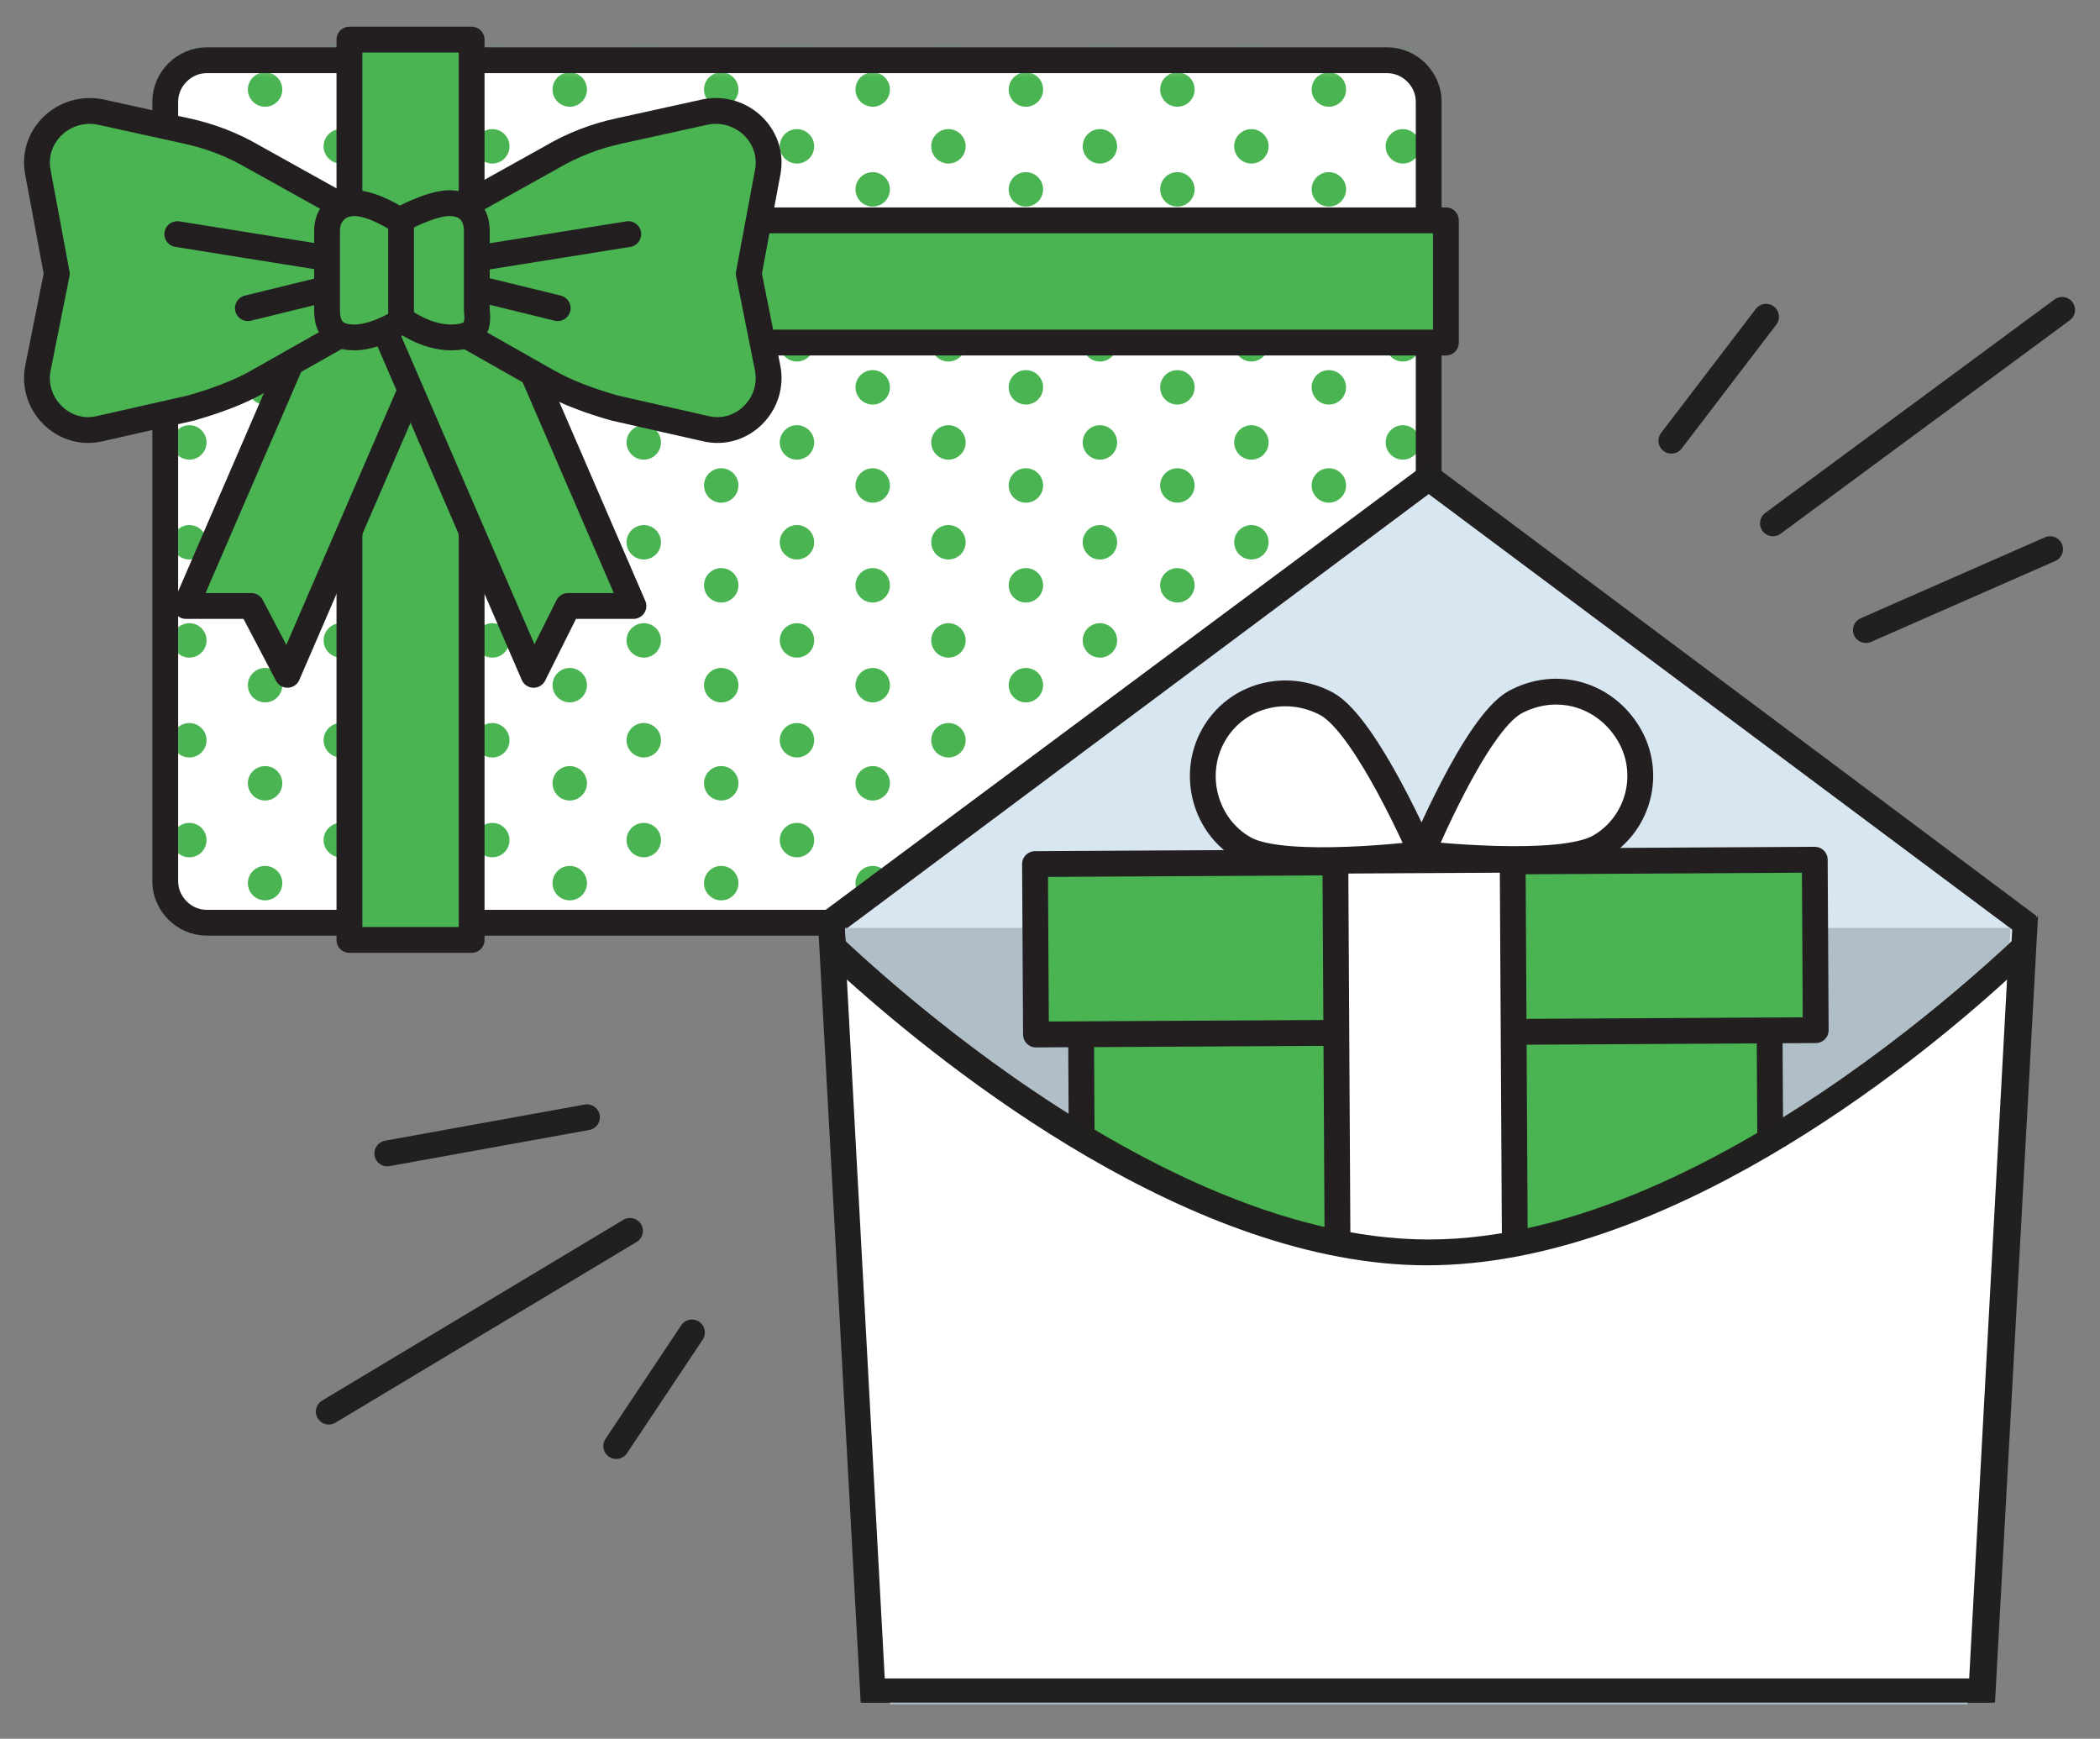 <svg width="122" height="101" viewBox="0 0 122 101" xmlns="http://www.w3.org/2000/svg" xmlns:xlink="http://www.w3.org/1999/xlink"><rect x="0" y="0" width="122" height="101" fill="#808080" stroke="none"/><title>Artboard</title><defs><path d="M74 2.9v45.3c0 1.3-1.1 2.4-2.4 2.4H3c-1.3 0-2.4-1.1-2.4-2.4V2.9C.6 1.6 1.7.5 3 .5h68.6C72.9.5 74 1.6 74 2.9z" id="a"/></defs><g fill="none" fill-rule="evenodd"><path d="M83 5.9v45.3c0 1.3-1.1 2.4-2.4 2.4H12c-1.3 0-2.4-1.1-2.4-2.4V5.9c0-1.3 1.1-2.4 2.4-2.4h68.6c1.3 0 2.4 1.1 2.4 2.4z" fill="#FFF" fill-rule="nonzero"/><g transform="translate(9 3)"><mask id="b" fill="#fff"><use xlink:href="#a"/></mask><g fill-rule="nonzero" fill="#49B451" mask="url(#b)"><g transform="translate(-8 -53)"><circle cx="1.1" cy="104.5" r="1"/><circle cx="1.1" cy="98.8" r="1"/><circle cx="1.1" cy="93" r="1"/><circle cx="1.1" cy="87.2" r="1"/><circle cx="1.1" cy="81.5" r="1"/><circle cx="1.1" cy="75.7" r="1"/><circle cx="1.1" cy="70" r="1"/><circle cx="1.1" cy="64.2" r="1"/><circle cx="1.1" cy="58.5" r="1"/><circle cx="1.1" cy="52.7" r="1"/></g><g transform="translate(-4 -51)"><circle cx="1.6" cy="105" r="1"/><circle cx="1.6" cy="99.3" r="1"/><circle cx="1.6" cy="93.5" r="1"/><circle cx="1.6" cy="87.8" r="1"/><circle cx="1.6" cy="82" r="1"/><circle cx="1.6" cy="76.2" r="1"/><circle cx="1.6" cy="70.5" r="1"/><circle cx="1.6" cy="64.7" r="1"/><circle cx="1.6" cy="59" r="1"/><circle cx="1.6" cy="53.2" r="1"/><circle cx="1.6" cy="47.5" r="1"/></g><g transform="translate(1 -53)"><circle cx="1" cy="104.5" r="1"/><circle cx="1" cy="98.8" r="1"/><circle cx="1" cy="93" r="1"/><circle cx="1" cy="87.2" r="1"/><circle cx="1" cy="81.5" r="1"/><circle cx="1" cy="75.7" r="1"/><circle cx="1" cy="70" r="1"/><circle cx="1" cy="64.2" r="1"/><circle cx="1" cy="58.5" r="1"/><circle cx="1" cy="52.7" r="1"/></g><g transform="translate(5 -51)"><circle cx="1.4" cy="105" r="1"/><circle cx="1.4" cy="99.3" r="1"/><circle cx="1.4" cy="93.5" r="1"/><circle cx="1.4" cy="87.8" r="1"/><circle cx="1.4" cy="82" r="1"/><circle cx="1.4" cy="76.2" r="1"/><circle cx="1.4" cy="70.5" r="1"/><circle cx="1.4" cy="64.7" r="1"/><circle cx="1.4" cy="59" r="1"/><circle cx="1.4" cy="53.2" r="1"/><circle cx="1.4" cy="47.5" r="1"/></g><g transform="translate(9 -53)"><circle cx="1.8" cy="104.5" r="1"/><circle cx="1.8" cy="98.8" r="1"/><circle cx="1.8" cy="93" r="1"/><circle cx="1.8" cy="87.2" r="1"/><circle cx="1.8" cy="81.5" r="1"/><circle cx="1.8" cy="75.7" r="1"/><circle cx="1.8" cy="70" r="1"/><circle cx="1.8" cy="64.2" r="1"/><circle cx="1.8" cy="58.5" r="1"/><circle cx="1.8" cy="52.7" r="1"/></g><g transform="translate(14 -51)"><circle cx="1.3" cy="105" r="1"/><circle cx="1.3" cy="99.3" r="1"/><circle cx="1.3" cy="93.5" r="1"/><circle cx="1.3" cy="87.8" r="1"/><circle cx="1.3" cy="82" r="1"/><circle cx="1.3" cy="76.2" r="1"/><circle cx="1.3" cy="70.5" r="1"/><circle cx="1.3" cy="64.7" r="1"/><circle cx="1.3" cy="59" r="1"/><circle cx="1.3" cy="53.2" r="1"/><circle cx="1.3" cy="47.5" r="1"/></g><g transform="translate(18 -53)"><circle cx="1.6" cy="104.5" r="1"/><circle cx="1.6" cy="98.8" r="1"/><circle cx="1.6" cy="93" r="1"/><circle cx="1.6" cy="87.2" r="1"/><circle cx="1.6" cy="81.5" r="1"/><circle cx="1.6" cy="75.7" r="1"/><circle cx="1.6" cy="70" r="1"/><circle cx="1.6" cy="64.2" r="1"/><circle cx="1.6" cy="58.5" r="1"/><circle cx="1.6" cy="52.7" r="1"/></g><g transform="translate(23 -51)"><circle cx="1.1" cy="105" r="1"/><circle cx="1.1" cy="99.3" r="1"/><circle cx="1.1" cy="93.5" r="1"/><circle cx="1.1" cy="87.8" r="1"/><circle cx="1.1" cy="82" r="1"/><circle cx="1.1" cy="76.2" r="1"/><circle cx="1.1" cy="70.5" r="1"/><circle cx="1.1" cy="64.7" r="1"/><circle cx="1.1" cy="59" r="1"/><circle cx="1.1" cy="53.2" r="1"/><circle cx="1.1" cy="47.5" r="1"/></g><g transform="translate(27 -53)"><circle cx="1.4" cy="104.5" r="1"/><circle cx="1.4" cy="98.8" r="1"/><circle cx="1.4" cy="93" r="1"/><circle cx="1.4" cy="87.2" r="1"/><circle cx="1.4" cy="81.5" r="1"/><circle cx="1.4" cy="75.7" r="1"/><circle cx="1.4" cy="70" r="1"/><circle cx="1.4" cy="64.2" r="1"/><circle cx="1.4" cy="58.5" r="1"/><circle cx="1.4" cy="52.7" r="1"/></g><g transform="translate(32 -51)"><circle cx=".9" cy="105" r="1"/><circle cx=".9" cy="99.3" r="1"/><circle cx=".9" cy="93.5" r="1"/><circle cx=".9" cy="87.8" r="1"/><circle cx=".9" cy="82" r="1"/><circle cx=".9" cy="76.2" r="1"/><circle cx=".9" cy="70.5" r="1"/><circle cx=".9" cy="64.7" r="1"/><circle cx=".9" cy="59" r="1"/><circle cx=".9" cy="53.2" r="1"/><circle cx=".9" cy="47.5" r="1"/></g><g transform="translate(36 -53)"><circle cx="1.3" cy="104.5" r="1"/><circle cx="1.3" cy="98.8" r="1"/><circle cx="1.3" cy="93" r="1"/><circle cx="1.3" cy="87.2" r="1"/><circle cx="1.3" cy="81.5" r="1"/><circle cx="1.3" cy="75.7" r="1"/><circle cx="1.3" cy="70" r="1"/><circle cx="1.3" cy="64.2" r="1"/><circle cx="1.3" cy="58.5" r="1"/><circle cx="1.3" cy="52.7" r="1"/></g><g transform="translate(40 -51)"><circle cx="1.7" cy="105" r="1"/><circle cx="1.7" cy="99.3" r="1"/><circle cx="1.7" cy="93.5" r="1"/><circle cx="1.7" cy="87.8" r="1"/><circle cx="1.7" cy="82" r="1"/><circle cx="1.7" cy="76.2" r="1"/><circle cx="1.7" cy="70.5" r="1"/><circle cx="1.7" cy="64.7" r="1"/><circle cx="1.7" cy="59" r="1"/><circle cx="1.7" cy="53.2" r="1"/><circle cx="1.7" cy="47.5" r="1"/></g><g><g transform="translate(45 -53)"><circle cx="1.1" cy="104.5" r="1"/><circle cx="1.1" cy="98.8" r="1"/><circle cx="1.1" cy="93" r="1"/><circle cx="1.1" cy="87.2" r="1"/><circle cx="1.1" cy="81.5" r="1"/><circle cx="1.1" cy="75.7" r="1"/><circle cx="1.1" cy="70" r="1"/><circle cx="1.1" cy="64.2" r="1"/><circle cx="1.1" cy="58.5" r="1"/><circle cx="1.1" cy="52.7" r="1"/></g><g transform="translate(49 -51)"><circle cx="1.6" cy="105" r="1"/><circle cx="1.6" cy="99.3" r="1"/><circle cx="1.6" cy="93.5" r="1"/><circle cx="1.6" cy="87.8" r="1"/><circle cx="1.6" cy="82" r="1"/><circle cx="1.6" cy="76.2" r="1"/><circle cx="1.6" cy="70.5" r="1"/><circle cx="1.6" cy="64.7" r="1"/><circle cx="1.6" cy="59" r="1"/><circle cx="1.6" cy="53.2" r="1"/><circle cx="1.6" cy="47.5" r="1"/></g></g><g><g transform="translate(54 -53)"><circle cx=".9" cy="104.5" r="1"/><circle cx=".9" cy="98.8" r="1"/><circle cx=".9" cy="93" r="1"/><circle cx=".9" cy="87.2" r="1"/><circle cx=".9" cy="81.5" r="1"/><circle cx=".9" cy="75.7" r="1"/><circle cx=".9" cy="70" r="1"/><circle cx=".9" cy="64.2" r="1"/><circle cx=".9" cy="58.5" r="1"/><circle cx=".9" cy="52.7" r="1"/></g><g transform="translate(58 -51)"><circle cx="1.4" cy="105" r="1"/><circle cx="1.4" cy="99.3" r="1"/><circle cx="1.4" cy="93.5" r="1"/><circle cx="1.4" cy="87.8" r="1"/><circle cx="1.4" cy="82" r="1"/><circle cx="1.4" cy="76.2" r="1"/><circle cx="1.4" cy="70.5" r="1"/><circle cx="1.4" cy="64.7" r="1"/><circle cx="1.4" cy="59" r="1"/><circle cx="1.4" cy="53.2" r="1"/><circle cx="1.4" cy="47.5" r="1"/></g></g><g><g transform="translate(62 -53)"><circle cx="1.7" cy="104.5" r="1"/><circle cx="1.7" cy="98.8" r="1"/><circle cx="1.7" cy="93" r="1"/><circle cx="1.7" cy="87.2" r="1"/><circle cx="1.7" cy="81.5" r="1"/><circle cx="1.7" cy="75.7" r="1"/><circle cx="1.7" cy="70" r="1"/><circle cx="1.7" cy="64.2" r="1"/><circle cx="1.7" cy="58.5" r="1"/><circle cx="1.7" cy="52.7" r="1"/></g><g transform="translate(67 -51)"><circle cx="1.2" cy="105" r="1"/><circle cx="1.2" cy="99.3" r="1"/><circle cx="1.2" cy="93.5" r="1"/><circle cx="1.2" cy="87.8" r="1"/><circle cx="1.2" cy="82" r="1"/><circle cx="1.2" cy="76.2" r="1"/><circle cx="1.2" cy="70.5" r="1"/><circle cx="1.2" cy="64.7" r="1"/><circle cx="1.2" cy="59" r="1"/><circle cx="1.2" cy="53.2" r="1"/><circle cx="1.2" cy="47.5" r="1"/></g></g><g><g transform="translate(71 -53)"><circle cx="1.5" cy="104.5" r="1"/><circle cx="1.5" cy="98.8" r="1"/><circle cx="1.5" cy="93" r="1"/><circle cx="1.5" cy="87.2" r="1"/><circle cx="1.5" cy="81.5" r="1"/><circle cx="1.5" cy="75.7" r="1"/><circle cx="1.5" cy="70" r="1"/><circle cx="1.5" cy="64.2" r="1"/><circle cx="1.5" cy="58.5" r="1"/><circle cx="1.5" cy="52.7" r="1"/></g><g transform="translate(76 -51)"><circle cx="1" cy="105" r="1"/><circle cx="1" cy="99.3" r="1"/><circle cx="1" cy="93.5" r="1"/><circle cx="1" cy="87.8" r="1"/><circle cx="1" cy="82" r="1"/><circle cx="1" cy="76.2" r="1"/><circle cx="1" cy="70.5" r="1"/><circle cx="1" cy="64.7" r="1"/><circle cx="1" cy="59" r="1"/><circle cx="1" cy="53.2" r="1"/><circle cx="1" cy="47.5" r="1"/></g></g><g><g transform="translate(80 -53)"><circle cx="1.4" cy="104.5" r="1"/><circle cx="1.4" cy="98.8" r="1"/><circle cx="1.4" cy="93" r="1"/><circle cx="1.4" cy="87.2" r="1"/><circle cx="1.4" cy="81.5" r="1"/><circle cx="1.4" cy="75.7" r="1"/><circle cx="1.4" cy="70" r="1"/><circle cx="1.4" cy="64.2" r="1"/><circle cx="1.4" cy="58.5" r="1"/><circle cx="1.4" cy="52.7" r="1"/></g><g transform="translate(84 -51)"><circle cx="1.8" cy="105" r="1"/><circle cx="1.8" cy="99.3" r="1"/><circle cx="1.8" cy="93.5" r="1"/><circle cx="1.8" cy="87.8" r="1"/><circle cx="1.8" cy="82" r="1"/><circle cx="1.8" cy="76.2" r="1"/><circle cx="1.8" cy="70.5" r="1"/><circle cx="1.8" cy="64.7" r="1"/><circle cx="1.8" cy="59" r="1"/><circle cx="1.8" cy="53.2" r="1"/><circle cx="1.8" cy="47.5" r="1"/></g></g></g></g><path d="M83 5.9v45.3c0 1.3-1.1 2.4-2.4 2.4H12c-1.3 0-2.4-1.1-2.4-2.4V5.9c0-1.3 1.1-2.4 2.4-2.4h68.6c1.3 0 2.4 1.1 2.4 2.4z" stroke="#231F20" stroke-width="1.5"/><path stroke="#231F20" stroke-width="1.5" fill="#49B451" fill-rule="nonzero" stroke-linecap="round" stroke-linejoin="round" d="M9 12.8h75v7.1H9z"/><path stroke="#231F20" stroke-width="1.5" fill="#49B451" fill-rule="nonzero" stroke-linecap="round" stroke-linejoin="round" d="M20.3 2.3h7.1v52.3h-7.1z"/><g stroke="#231F20" stroke-width="1.5"><path fill="#49B451" fill-rule="nonzero" stroke-linecap="round" stroke-linejoin="round" d="M16.7 39.2l-2.1-4h-3.8L20.4 13l5.9 4z"/><path fill="#49B451" fill-rule="nonzero" stroke-linecap="round" stroke-linejoin="round" d="M31 39.2l2-4h3.8L27.2 13l-5.8 4z"/><path d="M23.4 17.4l-8.3 4.7c-1.2.7-2.6 1.2-4 1.6l-5.3 1.2c-2.1.5-4-1.4-3.6-3.5l1.1-5.5L2.2 10c-.4-2.1 1.5-3.9 3.6-3.5l5 1.1c1.4.3 2.7.8 3.9 1.5l8.8 4.9v3.4h-.1z" fill="#49B451" fill-rule="nonzero" stroke-linecap="round" stroke-linejoin="round"/><path stroke-linecap="round" d="M10.3 13.6l13.1 2.1-9 2.2"/><path d="M23.4 17.4l8.3 4.7c1.2.7 2.6 1.2 4 1.6l5.3 1.2c2.1.5 4-1.4 3.6-3.5l-1.1-5.5 1.1-5.9c.4-2.1-1.5-3.9-3.6-3.5l-5 1.1c-1.4.3-2.7.8-3.9 1.5L23.3 14v3.4h.1z" fill="#49B451" fill-rule="nonzero" stroke-linecap="round" stroke-linejoin="round"/><path stroke-linecap="round" d="M36.5 13.6l-13.1 2.1 9 2.2"/><path d="M26.2 19.6c-1.5 0-2.8-1-2.8-1s-1.5 1-2.8 1c-1.3 0-1.6-.7-1.6-1.6v-4.6c0-.9.6-1.6 1.6-1.6 1.1 0 2.6 1 2.6 1s1.8-1 2.9-1c1.1 0 1.6.7 1.6 1.6V18c.1.9 0 1.6-1.5 1.6z" fill="#49B451" fill-rule="nonzero" stroke-linecap="round" stroke-linejoin="round"/><path d="M23.3 12.8v5.8"/></g><g><g fill-rule="nonzero"><path fill="#D8E6F1" d="M50.8 98.2l-2.5-44.6L83 27.8l34.6 25.8-2.5 44.6z"/><path d="M83 28.7L116.9 54l-2.4 43.5h-63L49.1 54 83 28.7zm0-1.9L47.5 53.2 50 98.9h65.8l2.5-45.7L83 26.8z" fill="#211F1F"/></g><path fill="#AFBEC7" fill-rule="nonzero" d="M114.3 99H51.7l-2.6-45.1h67.7z"/><g stroke-width="1.5" fill-rule="nonzero" stroke="#231F20"><path d="M77.1 40.9c2.3 1.3 5.5 8.7 5.5 8.7s-8 1-10.3-.3C70 48 69.2 45 70.5 42.7s4.2-3.1 6.6-1.8zM88 40.8c-2.3 1.3-5.4 8.8-5.4 8.8s8 .9 10.3-.4c2.3-1.3 3.1-4.3 1.7-6.6-1.4-2.3-4.2-3.1-6.6-1.8z" fill="#FFF"/><path fill="#49B451" stroke-linecap="round" stroke-linejoin="round" d="M102.906 77.656l-40 .224-.1-17.8 40-.223zM105.485 59.84l-45.3.253-.056-9.9 45.3-.253z"/><path fill="#FFF" d="M88.035 77.84l-10.3.057-.156-27.9 10.3-.057z"/></g><g fill-rule="nonzero"><path d="M50.8 98.2l-2.4-43.1c1.9 1.7 5.5 5 10.1 8.1 6.2 4.3 15.5 9.5 24.5 9.5s18.3-5.2 24.5-9.5c4.6-3.2 8.2-6.4 10.1-8.1l-2.4 43.1H50.8z" fill="#FFF"/><path d="M49.2 56.9c5.9 5.3 20.1 16.6 33.7 16.6 13.7 0 27.9-11.3 33.7-16.6l-2.2 40.6h-63l-2.2-40.6zm69.2-3.7S100 72 83 72 47.6 53.2 47.6 53.2l2.5 45.7h65.8l2.5-45.7z" fill="#221F1F"/></g><g stroke="#221F1F" stroke-width="1.5" stroke-linecap="round"><path d="M34.1 64.9L22.5 67M36.6 71.5L19.1 82M40.2 77.4L35.8 84"/></g></g><g stroke="#221F1F" stroke-width="1.5" stroke-linecap="round"><path d="M108.4 36.6l10.7-4.7M103 30.4L119.8 18M97.1 25.6l5.5-7.2"/></g></g></svg>
